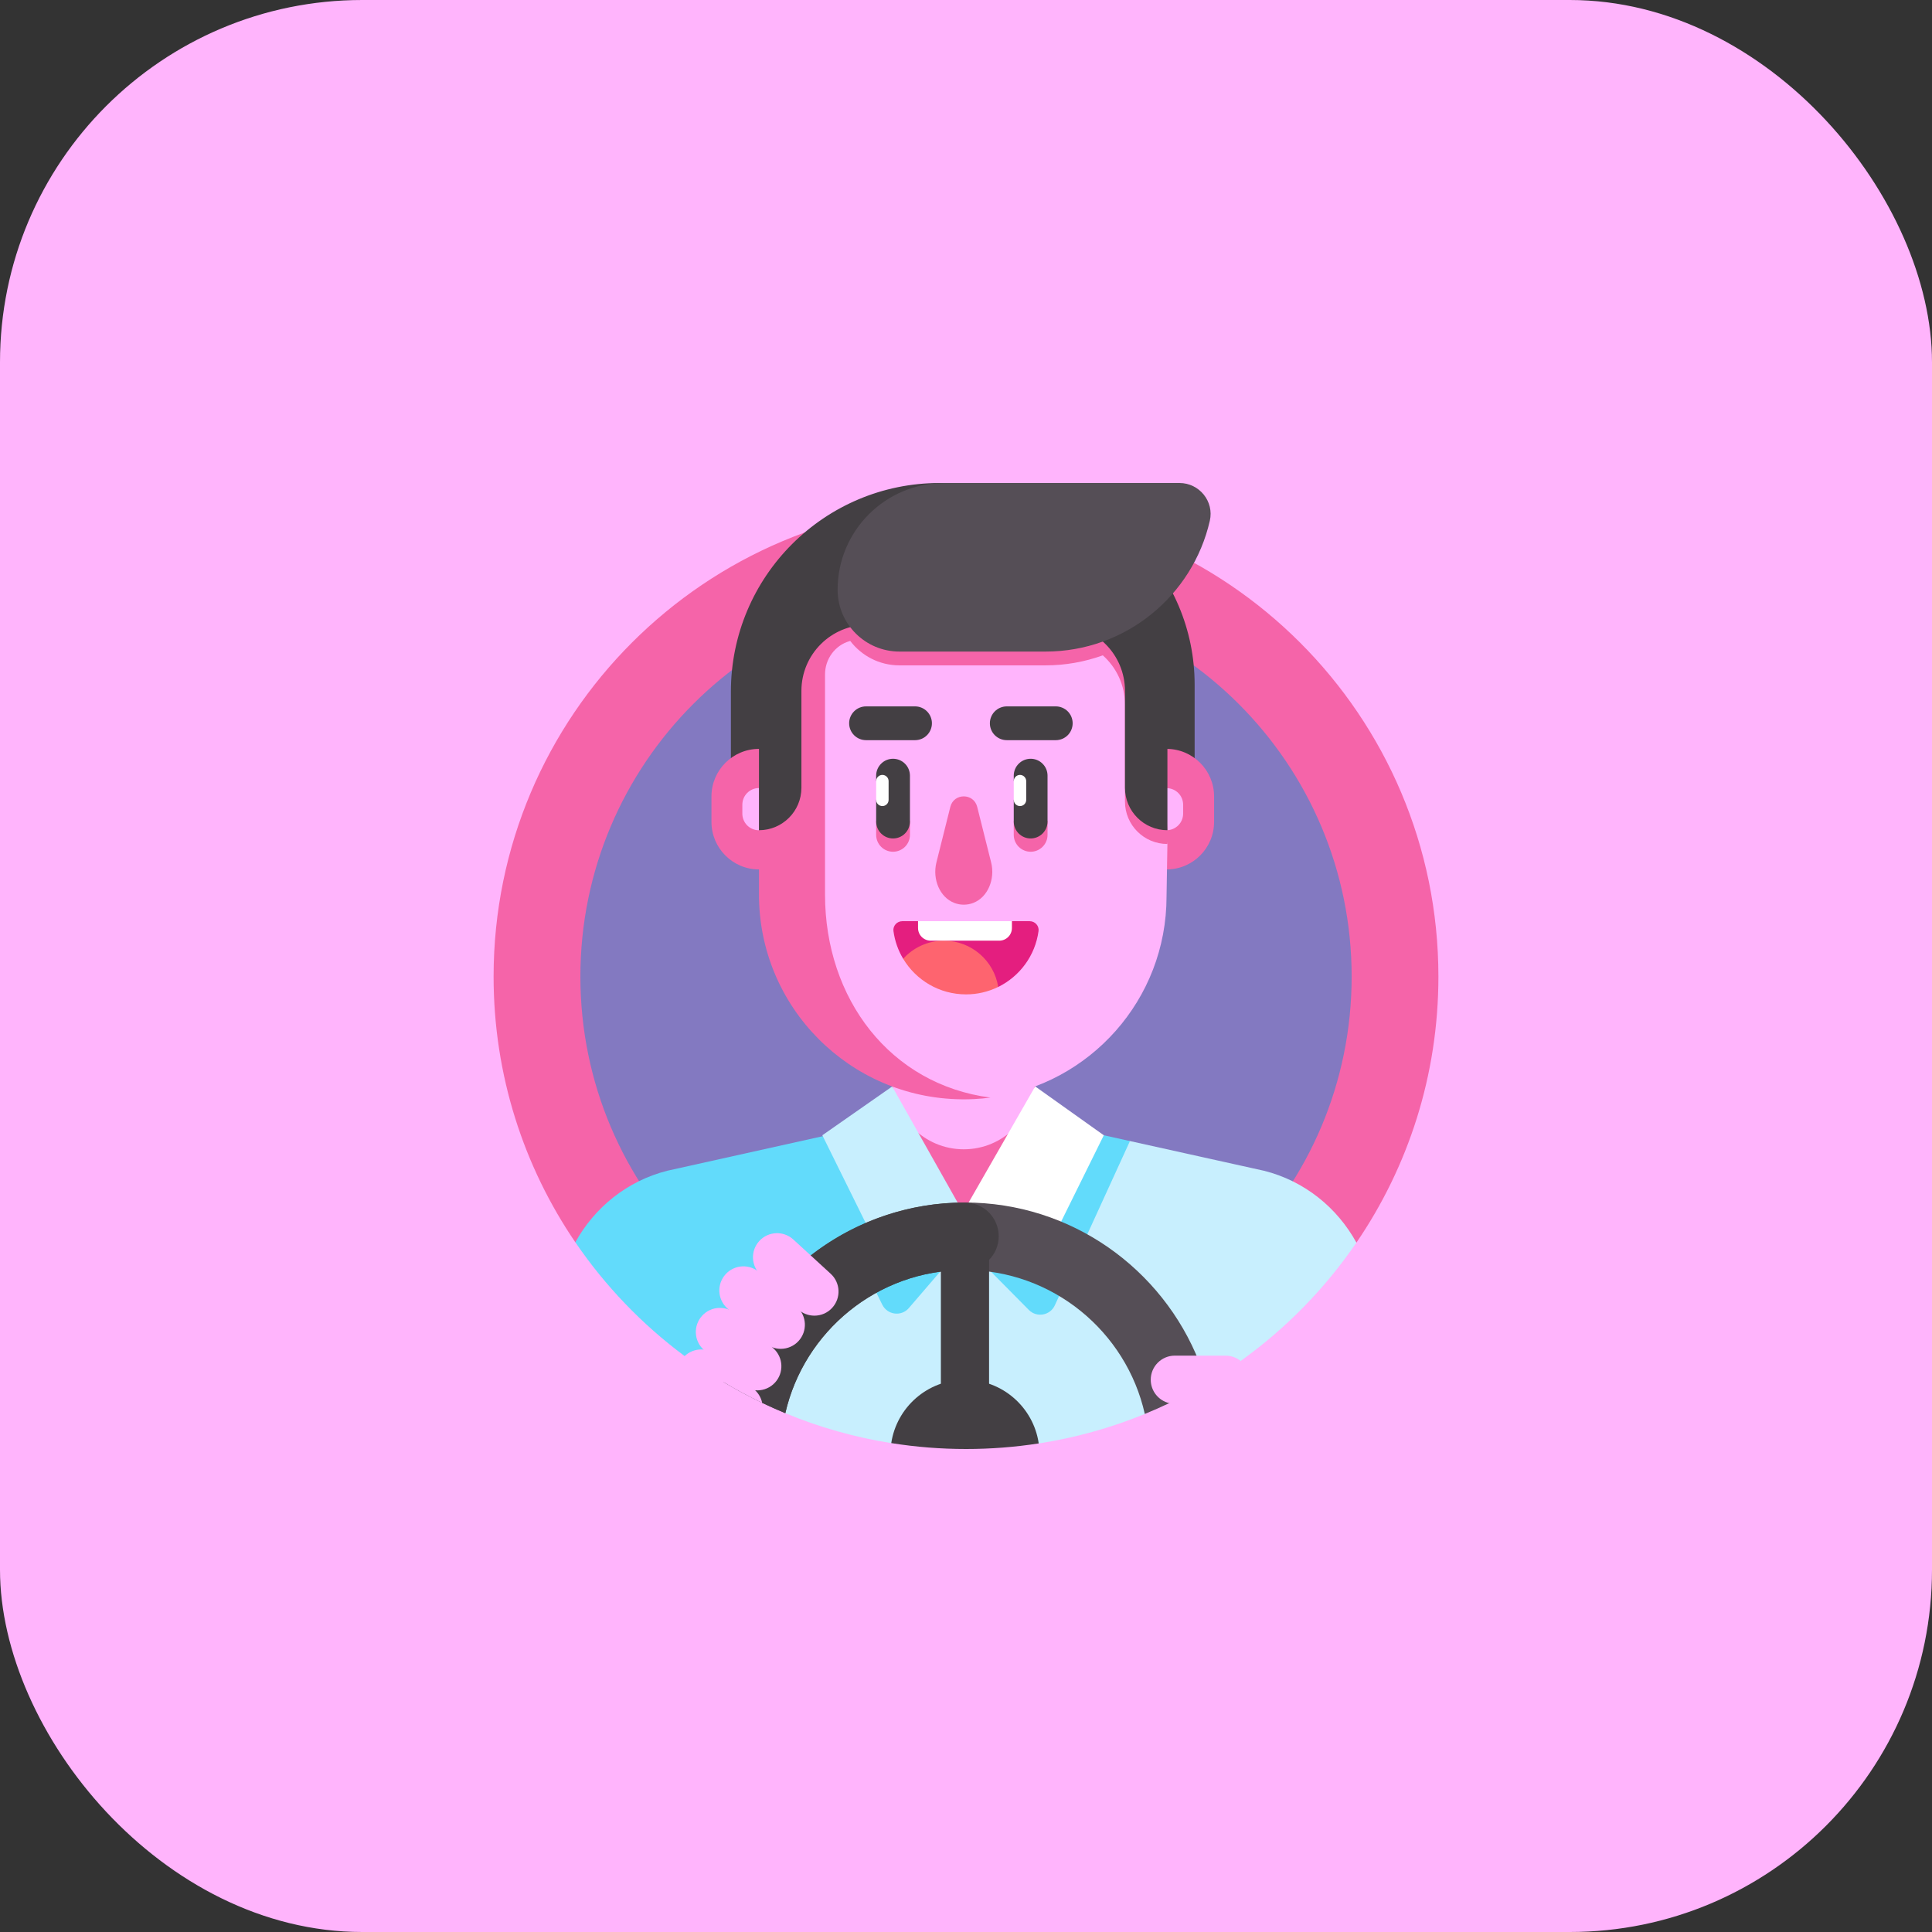 <svg width="64" height="64" viewBox="0 0 64 64" fill="none" xmlns="http://www.w3.org/2000/svg">
<rect x="0" y="0" width="64" height="64" fill="#333333" stroke="none"/>
<rect width="64" height="64" rx="12" fill="#FFB4FC"/>
<g clip-path="url(#clip0_476_1195)">
<path d="M32 16.703C23.358 16.703 16.351 23.709 16.351 32.351C16.351 35.614 17.35 38.644 19.058 41.152L44.933 41.164C46.647 38.654 47.649 35.62 47.649 32.351C47.649 23.709 40.643 16.703 32 16.703Z" fill="#F564A9"/>
<path d="M32 45.126C39.055 45.126 44.775 39.406 44.775 32.351C44.775 25.296 39.055 19.577 32 19.577C24.945 19.577 19.226 25.296 19.226 32.351C19.226 39.406 24.945 45.126 32 45.126Z" fill="#8379C1"/>
<path d="M41.876 38.784C41.839 38.775 37.431 37.799 37.431 37.799C37.431 37.799 34.395 37.992 31.025 38.207C26.77 38.478 24.149 42.98 26.014 46.814C27.141 47.281 28.319 47.614 29.524 47.805L34.409 47.816C35.615 47.63 36.794 47.302 37.923 46.84L41.098 45.084C42.596 44.012 43.894 42.684 44.933 41.163C44.298 40.008 43.216 39.121 41.876 38.784Z" fill="#C8EFFE"/>
<path d="M28.983 37.254C26.091 37.896 22.139 38.774 22.107 38.782C20.773 39.119 19.693 40.002 19.059 41.151C20.047 42.601 21.271 43.876 22.68 44.922L25.951 44.907V43.565C25.951 41.906 27.749 41.644 28.983 41.517L28.983 37.254Z" fill="#62DBFB"/>
<path d="M39.574 26.021V22.68C39.574 18.991 36.583 16 32.894 16H31.126C27.308 16 24.212 19.096 24.212 22.915V26.021L39.574 26.021Z" fill="#433F43"/>
<path d="M31.926 40.115C30.619 40.115 29.56 39.056 29.56 37.75V32.45H34.292V37.75C34.292 39.056 33.233 40.115 31.926 40.115Z" fill="#F564A9"/>
<path d="M34.292 35.706V33.04H29.56V35.706C29.56 37.013 30.619 38.072 31.926 38.072C33.233 38.072 34.292 37.013 34.292 35.706Z" fill="#FFB4FC"/>
<path d="M38.643 28.801H38.225V24.808H38.643C39.513 24.808 40.218 25.514 40.218 26.383V27.226C40.218 28.096 39.513 28.801 38.643 28.801Z" fill="#F564A9"/>
<path d="M38.643 27.502V26.108C38.789 26.108 38.929 26.166 39.032 26.269C39.135 26.372 39.193 26.512 39.193 26.658V26.952C39.193 27.098 39.135 27.238 39.032 27.341C38.929 27.444 38.789 27.502 38.643 27.502Z" fill="#FFB4FC"/>
<path d="M23.568 27.226C23.568 28.096 24.273 28.801 25.142 28.801H25.507L25.619 24.808H25.142C24.273 24.808 23.568 25.514 23.568 26.383V27.226Z" fill="#F564A9"/>
<path d="M24.591 26.952C24.591 27.099 24.649 27.239 24.752 27.343C24.856 27.446 24.996 27.504 25.142 27.504V26.105C24.996 26.105 24.856 26.163 24.752 26.267C24.649 26.37 24.591 26.511 24.591 26.657V26.952Z" fill="#FFB4FC"/>
<path d="M26.812 20.625L26.835 31.484C26.916 34.19 29.172 36.326 31.879 36.351L32.81 36.359C36.102 35.927 38.643 33.111 38.643 29.7L38.672 27.958L37.073 20.625H26.812Z" fill="#FFB4FC"/>
<path d="M29.024 27.19V27.664C29.026 27.811 29.086 27.951 29.191 28.054C29.295 28.157 29.436 28.215 29.583 28.215C29.73 28.215 29.871 28.157 29.976 28.054C30.081 27.951 30.14 27.811 30.143 27.664V27.19H29.024ZM33.582 27.19V27.664C33.584 27.811 33.644 27.951 33.749 28.054C33.854 28.157 33.995 28.215 34.142 28.215C34.289 28.215 34.43 28.157 34.534 28.054C34.639 27.951 34.699 27.811 34.701 27.664V27.19H33.582Z" fill="#F564A9"/>
<path d="M29.583 27.775C29.435 27.775 29.293 27.716 29.188 27.611C29.083 27.506 29.024 27.364 29.024 27.216V26.496L29.23 26.184L29.024 25.872V25.686C29.026 25.539 29.086 25.399 29.191 25.296C29.295 25.192 29.436 25.135 29.583 25.135C29.73 25.135 29.871 25.192 29.976 25.296C30.081 25.399 30.14 25.539 30.143 25.686V27.216C30.143 27.364 30.084 27.506 29.979 27.611C29.874 27.716 29.732 27.775 29.583 27.775ZM34.142 27.775C33.993 27.775 33.851 27.716 33.746 27.611C33.641 27.506 33.582 27.364 33.582 27.216V26.496L33.788 26.184L33.582 25.872V25.686C33.584 25.539 33.644 25.399 33.749 25.296C33.854 25.192 33.995 25.135 34.142 25.135C34.289 25.135 34.43 25.192 34.534 25.296C34.639 25.399 34.699 25.539 34.701 25.686V27.216C34.701 27.364 34.642 27.506 34.537 27.611C34.432 27.716 34.29 27.775 34.142 27.775ZM30.32 24.519H28.689C28.54 24.519 28.398 24.46 28.293 24.355C28.188 24.25 28.129 24.108 28.129 23.959C28.129 23.811 28.188 23.669 28.293 23.564C28.398 23.459 28.54 23.4 28.689 23.4H30.32C30.467 23.402 30.607 23.462 30.71 23.567C30.814 23.672 30.871 23.813 30.871 23.959C30.871 24.106 30.814 24.247 30.71 24.352C30.607 24.457 30.467 24.517 30.32 24.519ZM34.982 24.519H33.351C33.203 24.519 33.06 24.46 32.955 24.355C32.85 24.25 32.791 24.108 32.791 23.959C32.791 23.811 32.85 23.669 32.955 23.564C33.06 23.459 33.203 23.4 33.351 23.4H34.982C35.129 23.402 35.269 23.462 35.373 23.567C35.476 23.672 35.533 23.813 35.533 23.959C35.533 24.106 35.476 24.247 35.373 24.352C35.269 24.457 35.129 24.517 34.982 24.519Z" fill="#433F43"/>
<path d="M31.02 28.57C30.881 29.125 31.133 29.73 31.617 29.912C31.816 29.988 32.036 29.988 32.236 29.912C32.719 29.73 32.972 29.125 32.833 28.57L32.371 26.728C32.255 26.265 31.597 26.265 31.481 26.728L31.02 28.57Z" fill="#F564A9"/>
<path d="M29.23 26.702C29.175 26.702 29.123 26.681 29.084 26.642C29.046 26.603 29.024 26.551 29.024 26.496V25.872C29.025 25.818 29.047 25.767 29.086 25.729C29.125 25.691 29.176 25.67 29.23 25.67C29.284 25.67 29.336 25.691 29.374 25.729C29.413 25.767 29.435 25.818 29.436 25.872V26.496C29.436 26.551 29.415 26.603 29.376 26.642C29.337 26.681 29.285 26.702 29.23 26.702ZM33.788 26.702C33.734 26.702 33.681 26.681 33.643 26.642C33.604 26.603 33.582 26.551 33.582 26.496V25.872C33.584 25.818 33.606 25.767 33.644 25.729C33.683 25.691 33.735 25.67 33.788 25.67C33.842 25.67 33.894 25.691 33.932 25.729C33.971 25.767 33.993 25.818 33.995 25.872V26.496C33.995 26.551 33.973 26.603 33.934 26.642C33.896 26.681 33.843 26.702 33.788 26.702Z" fill="white"/>
<path d="M38.133 20.478H25.896L25.142 27.504V29.634C25.142 33.364 28.149 36.377 31.849 36.416C31.857 36.416 31.865 36.417 31.874 36.417C32.011 36.418 32.148 36.415 32.285 36.408L32.29 36.408L32.29 36.407C32.465 36.398 32.638 36.382 32.81 36.359C29.49 35.927 27.33 33.088 27.33 29.634V22.341C27.33 21.83 27.663 21.37 28.155 21.235L28.165 21.232C28.539 21.723 29.13 22.041 29.796 22.041H34.633C35.281 22.041 35.923 21.929 36.532 21.709C36.982 22.11 37.266 22.694 37.266 23.344V26.552C37.266 27.329 37.895 27.958 38.672 27.958V27.502L38.133 20.478Z" fill="#F564A9"/>
<path d="M28.025 19.082C26.433 19.082 25.142 20.372 25.142 21.964V27.502C25.919 27.502 26.548 26.872 26.548 26.096V22.887C26.548 21.679 27.527 20.7 28.735 20.7H35.079C36.287 20.7 37.266 21.679 37.266 22.887V26.096C37.266 26.872 37.896 27.502 38.672 27.502V21.964C38.672 20.372 37.381 19.082 35.789 19.082H28.025Z" fill="#433F43"/>
<path d="M31.282 16C29.33 16 27.747 17.583 27.747 19.536C27.747 20.667 28.664 21.584 29.796 21.584H34.634C37.288 21.584 39.509 19.733 40.077 17.251C40.224 16.61 39.729 16 39.071 16H31.282Z" fill="#554E56"/>
<path d="M34.111 30.516H33.521L31.966 30.838L30.411 30.516H29.889C29.714 30.516 29.574 30.669 29.597 30.842C29.641 31.167 29.75 31.48 29.919 31.761L33.067 32.694C33.778 32.345 34.293 31.658 34.403 30.842C34.426 30.669 34.286 30.516 34.111 30.516Z" fill="#E41E7F"/>
<path d="M29.919 31.761C30.343 32.467 31.116 32.94 32 32.94C32.37 32.941 32.735 32.856 33.067 32.693C32.929 31.825 32.176 31.161 31.269 31.161C30.734 31.161 30.252 31.392 29.919 31.761Z" fill="#FE646F"/>
<path d="M33.101 31.161H30.831C30.72 31.161 30.613 31.117 30.534 31.038C30.455 30.96 30.411 30.853 30.411 30.741V30.516H33.521V30.741C33.521 30.853 33.477 30.96 33.398 31.038C33.319 31.117 33.212 31.161 33.101 31.161Z" fill="white"/>
<path d="M31.926 41.215V40.116L36.565 37.607L37.431 37.799L34.943 43.24C34.788 43.578 34.342 43.657 34.081 43.393L31.926 41.215Z" fill="#62DBFB"/>
<path d="M31.926 40.115L34.292 35.989L36.565 37.607L34.167 42.459L31.926 40.115Z" fill="white"/>
<path d="M31.926 41.215V40.116L29.458 38.072L27.185 39.088L29.227 43.22C29.396 43.561 29.859 43.62 30.107 43.331L31.926 41.215Z" fill="#62DBFB"/>
<path d="M31.88 40.115L29.555 35.991L27.241 37.607L29.639 42.459L31.88 40.115Z" fill="#C8EFFE"/>
<path d="M31.966 39.835C28.197 39.835 25.004 42.349 23.975 45.787C24.629 46.179 25.311 46.522 26.015 46.813C26.635 44.101 29.068 42.071 31.966 42.071C34.873 42.071 37.312 44.114 37.923 46.839C38.196 46.727 38.466 46.608 38.732 46.481L39.728 45.126C38.508 42.031 35.489 39.835 31.966 39.835Z" fill="#554E56"/>
<path d="M32 48C32.819 48 33.624 47.937 34.409 47.815C34.235 46.622 33.208 45.706 31.966 45.706C30.728 45.706 29.703 46.616 29.524 47.804C30.343 47.935 31.171 48 32 48ZM31.966 39.835C28.329 39.835 25.228 42.176 24.091 45.43L25.248 46.471C25.501 46.592 25.756 46.706 26.015 46.813C26.635 44.101 29.068 42.071 31.966 42.071C32.583 42.071 33.084 41.57 33.084 40.953C33.084 40.336 32.583 39.835 31.966 39.835Z" fill="#433F43"/>
<path d="M32.764 46.83V41.726C32.764 41.285 32.407 40.928 31.966 40.928C31.525 40.928 31.168 41.285 31.168 41.726V46.83H32.764Z" fill="#433F43"/>
<path d="M40.597 44.907H38.918C38.477 44.907 38.12 45.264 38.12 45.705C38.12 46.082 38.381 46.397 38.732 46.481C39.56 46.086 40.352 45.618 41.098 45.084C40.956 44.969 40.78 44.907 40.597 44.907ZM26.979 43.583C26.786 43.583 26.592 43.514 26.439 43.373L25.202 42.237C24.877 41.939 24.855 41.434 25.153 41.109C25.451 40.784 25.956 40.763 26.281 41.061L27.519 42.196C27.844 42.495 27.865 42.999 27.567 43.324C27.492 43.406 27.401 43.471 27.3 43.516C27.199 43.56 27.089 43.583 26.979 43.583Z" fill="#FFB4FC"/>
<path d="M25.864 44.682C25.671 44.682 25.478 44.612 25.324 44.472L24.087 43.336C23.762 43.038 23.741 42.533 24.039 42.208C24.337 41.883 24.842 41.861 25.167 42.16L26.404 43.295C26.729 43.593 26.751 44.098 26.453 44.423C26.378 44.505 26.287 44.57 26.186 44.614C26.084 44.659 25.975 44.682 25.864 44.682Z" fill="#FFB4FC"/>
<path d="M25.086 46.058C24.893 46.058 24.7 45.988 24.546 45.848L23.309 44.712C22.984 44.414 22.962 43.909 23.26 43.584C23.558 43.259 24.064 43.238 24.388 43.536L25.626 44.671C25.951 44.969 25.972 45.474 25.674 45.799C25.599 45.881 25.509 45.946 25.407 45.99C25.306 46.035 25.196 46.058 25.086 46.058Z" fill="#FFB4FC"/>
<path d="M22.68 44.922C23.485 45.52 24.344 46.039 25.248 46.472C25.214 46.309 25.13 46.16 25.007 46.047L23.77 44.912C23.458 44.626 22.982 44.635 22.68 44.922Z" fill="#FFB4FC"/>
</g>
<defs>
<clipPath id="clip0_476_1195">
<rect width="32" height="32" fill="white" transform="translate(16 16)"/>
</clipPath>
</defs>
</svg>
